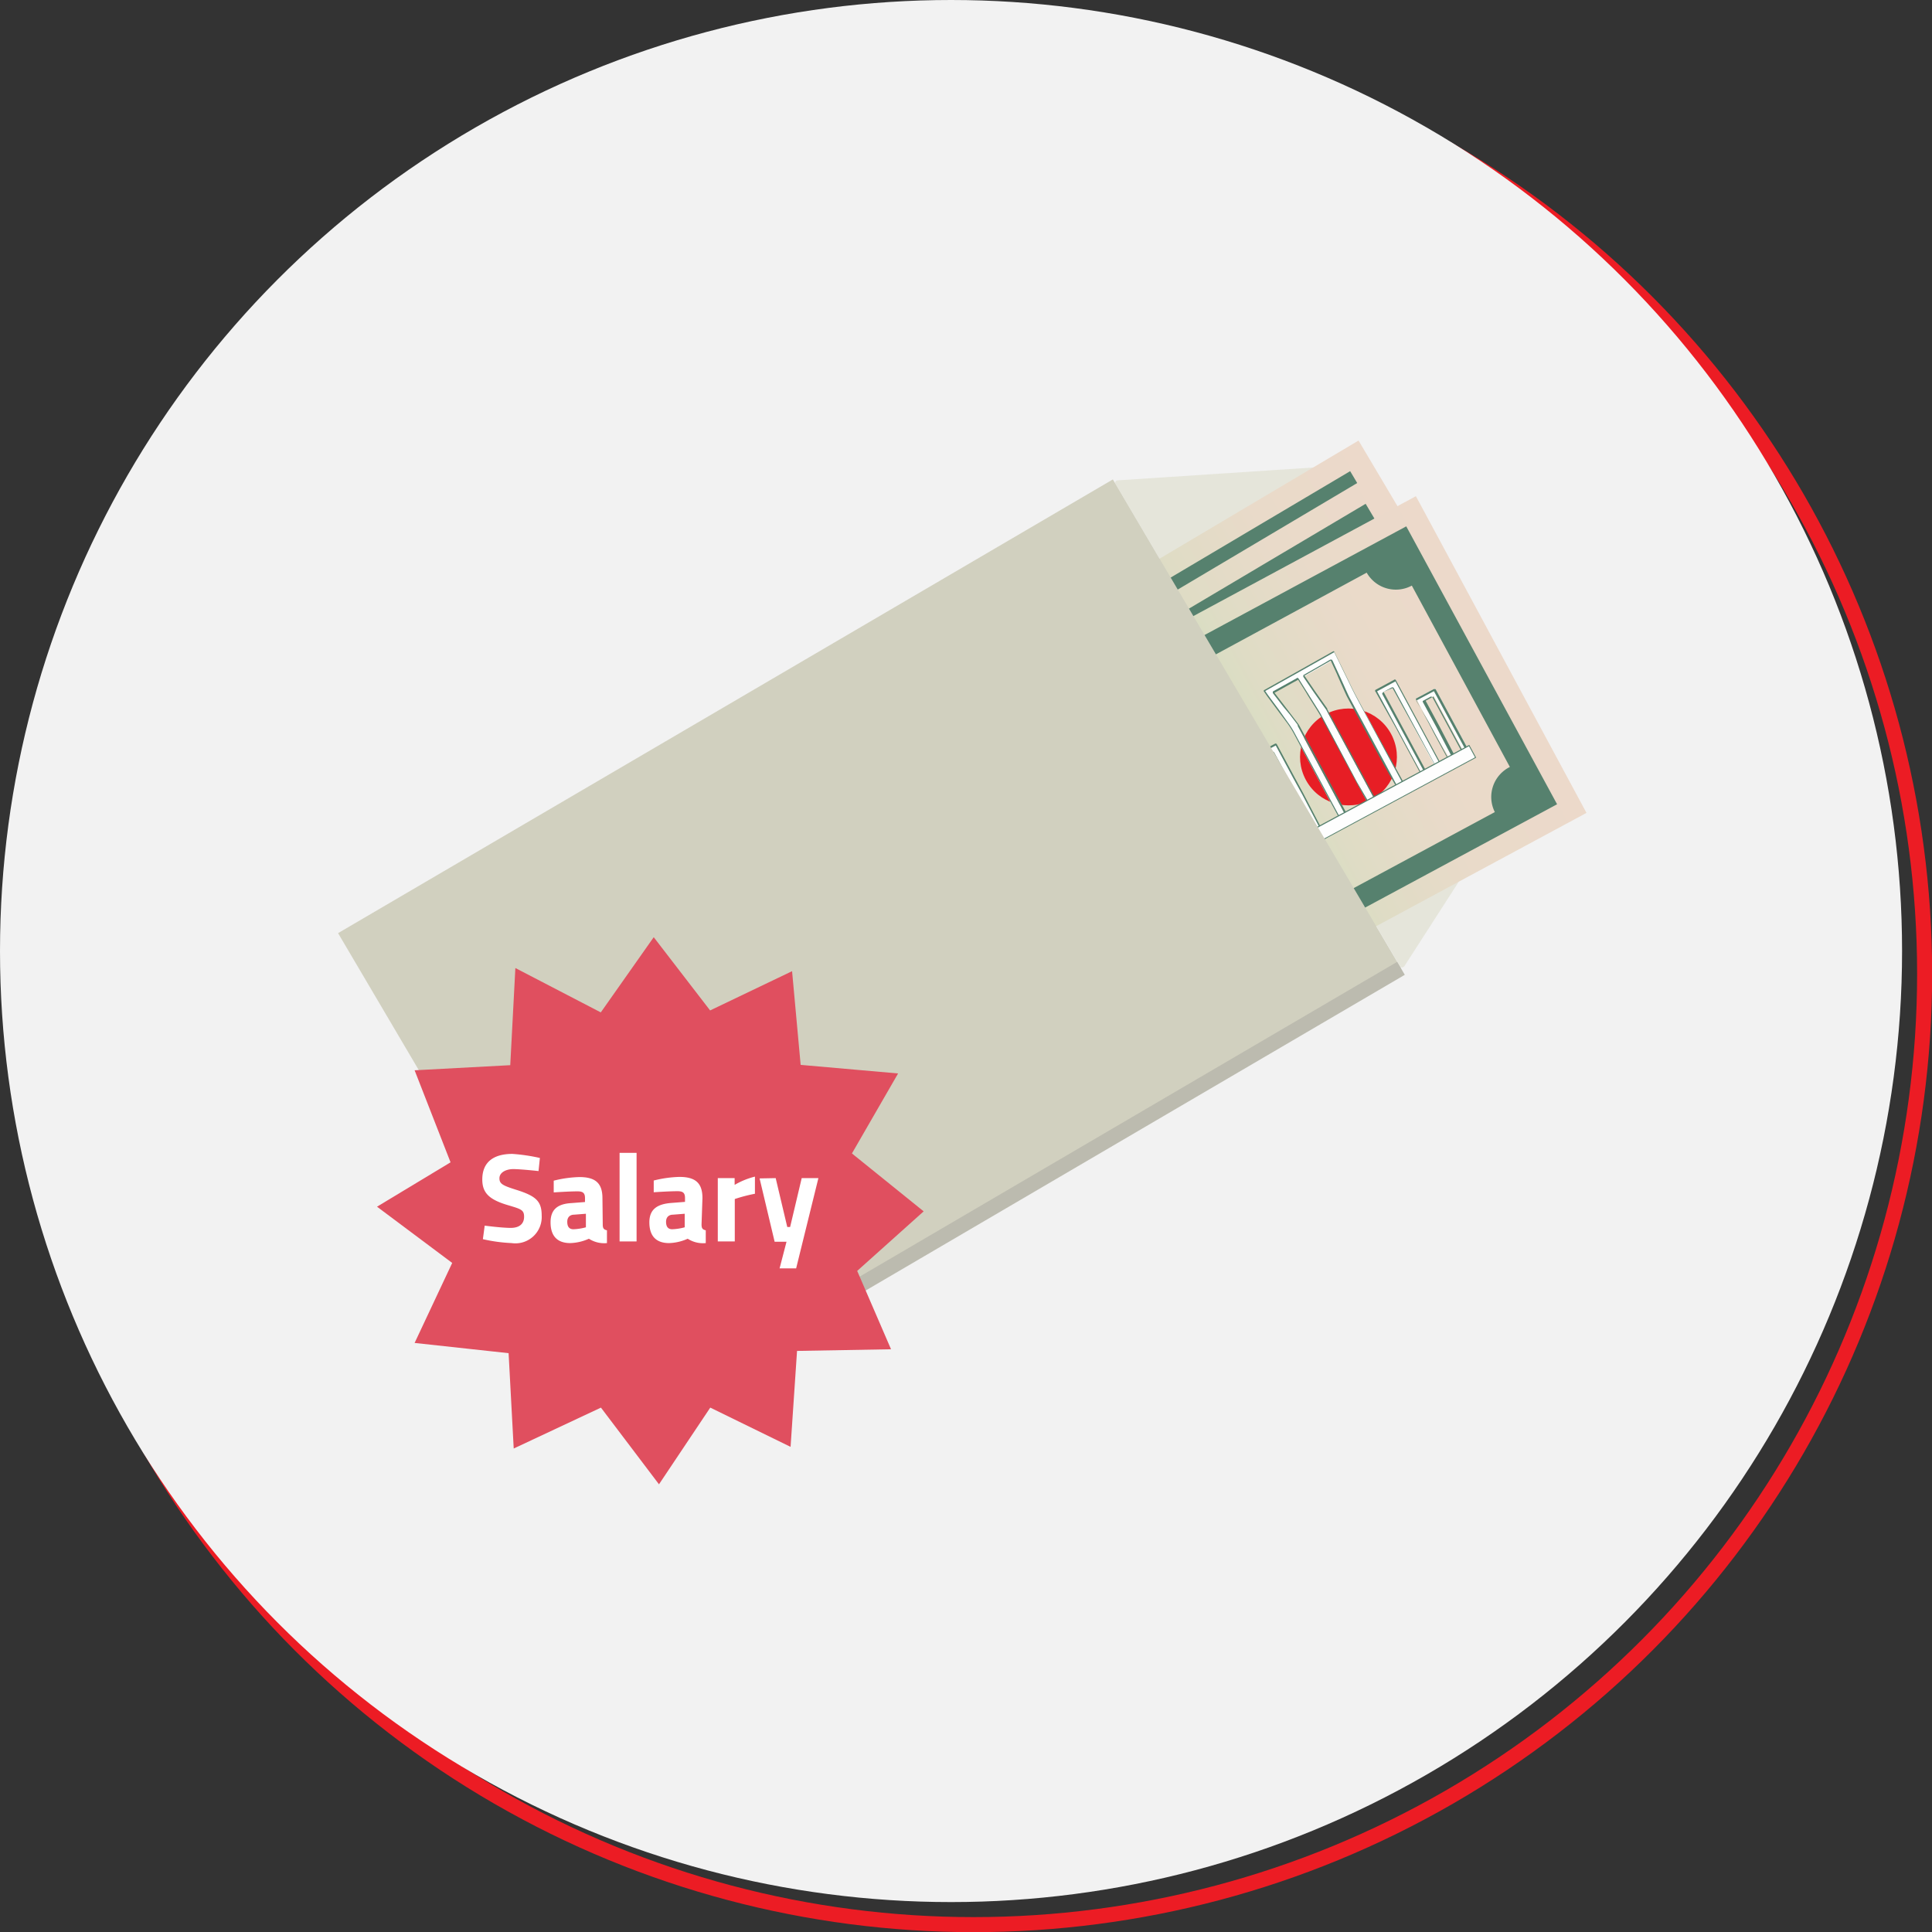 <svg xmlns="http://www.w3.org/2000/svg" xmlns:xlink="http://www.w3.org/1999/xlink" viewBox="0 0 128.47 128.47"><rect x="0" y="0" width="128.47" height="128.47" fill="#333333" stroke="none"/><defs><style>.cls-1,.cls-12{fill:none;stroke-miterlimit:10;}.cls-1{stroke:#ec1c24;}.cls-2{fill:#f2f2f2;}.cls-3{fill:#e5e5da;}.cls-4{fill:url(#linear-gradient);}.cls-5{fill:#56816e;}.cls-6{fill:#f7fef7;}.cls-7{fill:#e71e25;}.cls-8{fill:#fefefe;}.cls-9{fill:url(#linear-gradient-2);}.cls-10{fill:url(#linear-gradient-3);}.cls-11{fill:#d1d0bf;}.cls-12{stroke:#bcbbaf;}.cls-13{fill:#e04f5f;}.cls-14{fill:#fff;}</style><linearGradient id="linear-gradient" x1="-1519.82" y1="1160.68" x2="-1478.21" y2="1160.68" gradientTransform="translate(1577.57 -1110.48)" gradientUnits="userSpaceOnUse"><stop offset="0" stop-color="#cec2ac"/><stop offset="0.12" stop-color="#c3d5b3"/><stop offset="0.25" stop-color="#bce1b7"/><stop offset="0.38" stop-color="#bae5b8"/><stop offset="0.5" stop-color="#cfe0bf"/><stop offset="0.64" stop-color="#dfdcc5"/><stop offset="0.8" stop-color="#e9dac9"/><stop offset="1" stop-color="#ecd9ca"/></linearGradient><linearGradient id="linear-gradient-2" x1="-1520.05" y1="1163.07" x2="-1478.44" y2="1163.07" gradientTransform="translate(1578.81 -1110.7)" xlink:href="#linear-gradient"/><linearGradient id="linear-gradient-3" x1="-1374.69" y1="1106.86" x2="-1333.08" y2="1106.86" gradientTransform="translate(1435.4 -1053.47)" xlink:href="#linear-gradient"/></defs><title>Asset 35</title><g id="Layer_2" data-name="Layer 2"><g id="Layer_1-2" data-name="Layer 1"><circle class="cls-1" cx="64.74" cy="64.74" r="63.24"/><circle class="cls-2" cx="63.24" cy="63.24" r="63.24"/><path class="cls-3" d="M101,52.42,93.39,64.24c-.07.11-.24.13-.3,0L74.18,32.18c-.06-.1,0-.24.17-.24l14-.92Zm0,0"/><rect class="cls-4" x="57.74" y="38.25" width="41.61" height="23.92" transform="translate(-14.62 47.11) rotate(-30.69)"/><path class="cls-5" d="M56.6,51,67.31,69.08,100.5,49.39,89.78,31.33Zm40.73-4a2.23,2.23,0,0,0-.83,3L69.82,65.89a2.23,2.23,0,0,0-3.07-.73l-7-11.75a2.23,2.23,0,0,0,.83-3L87.28,34.52a2.23,2.23,0,0,0,3.07.73Z"/><ellipse class="cls-6" cx="70.1" cy="55.22" rx="6.08" ry="7.41" transform="translate(-18.36 43.51) rotate(-30.69)"/><path class="cls-5" d="M72.57,59.56a3,3,0,0,1-1.25.38,2.31,2.31,0,0,1-1.25-.18,3.73,3.73,0,0,1-1-1.35l-.69-1.16a.49.49,0,0,0-.67-.17l-.67.4a.49.49,0,0,1-.67-.17l-.18-.3a.49.49,0,0,1,.17-.67L67,56a.49.49,0,0,0,.17-.67L67,55a12.4,12.4,0,0,0-.7-1,.5.5,0,0,0-.17-.15,1.33,1.33,0,0,0-.66-.14.48.48,0,0,1-.48-.5V52.9a.49.49,0,0,1,.46-.48,2.52,2.52,0,0,1,1.22.17,2.75,2.75,0,0,1,1.16,1.2l.49.82a.49.49,0,0,0,.67.17l.31-.19a.49.49,0,0,1,.67.17l.18.3a.49.49,0,0,1-.17.67l-.31.19a.49.49,0,0,0-.17.67l1,1.76a.48.48,0,0,0,.37.24,1.58,1.58,0,0,0,.9-.14,2.07,2.07,0,0,0,1-1.39,2.25,2.25,0,0,0-.25-1.7,1.26,1.26,0,0,0-1-.64.49.49,0,0,1-.39-.66l.14-.37a.5.5,0,0,1,.59-.29,2.81,2.81,0,0,1,1.77,1.31,3.57,3.57,0,0,1,.38,2.68A3.18,3.18,0,0,1,72.57,59.56Z"/><circle class="cls-7" cx="86.58" cy="46.82" r="3.22" transform="translate(-11.77 50.74) rotate(-30.69)"/><path class="cls-8" d="M87.73,44.12l2.54,4.27s0,.06,0,.08l-.35.21s0,0-.06,0l0,0L86.4,42.86c-.15-.25-.27-.52-.41-.78l-.39-.77-.43-.85c0-.07,0-.07-.1,0l-1.71,1.07s0,0,0,.07L84.43,43l.54.69,0,0,3.43,5.78s0,.06,0,.09L88,49.8s0,0-.06,0l0,0-3.26-5.5c-.15-.26-.33-.5-.5-.75l-.5-.73-.66-1s0,0-.09,0l-1.53.94s0,0,0,.07l.91,1.1.76.91.05.07,3.4,5.73s0,.06,0,.09l-.34.2s0,0-.06,0l-.61-1-2.67-4.5a6.08,6.08,0,0,0-.44-.62l-.61-.79-.67-.86-.29-.38s0,0,0-.06l2.09-1.29L85.14,40l.16-.1s0,0,.06,0l.48.89c.2.36.39.72.58,1.08C86.84,42.65,87.31,43.41,87.73,44.12Z"/><path class="cls-5" d="M86.53,50.72h0l-.33.2a.08.08,0,0,1-.06,0,.08.08,0,0,1,0,0l-.49-.83-.79-1.33-2-3.38a6.11,6.11,0,0,0-.44-.62L81.76,44,81,43l-.19-.25a.07.07,0,0,1,0-.11l2.09-1.29,2.23-1.38.15-.09a.08.08,0,0,1,.06,0,.08.08,0,0,1,0,0l.3.56L86,41l.43.8c.31.59.65,1.16,1,1.71l.33.56,2.54,4.27a.1.1,0,0,1,0,.08.1.1,0,0,1-.05.05l-.35.21a.07.07,0,0,1-.06,0,.07.07,0,0,1,0,0v0h0l-.86-1.44-2.57-4.33c-.1-.17-.19-.35-.27-.52L86,42.1l-.26-.52-.13-.25-.26-.51-.17-.34,0,0,0,0-.45.28-1.26.79h0l.72.93L85,43.64l0,.05.43.72,3,5.05a.1.1,0,0,1,0,.08.11.11,0,0,1-.06.06l-.37.22a.07.07,0,0,1-.06,0,.07.07,0,0,1,0,0v0h0l-.78-1.31-2.48-4.19c-.11-.19-.24-.38-.37-.56l-.13-.19L83.84,43l-.17-.25-.11-.16-.55-.8,0,0h0l-1.53.94h0l.73.88.37.44.57.69.05.08.76,1.27,2.65,4.46a.1.1,0,0,1,0,.08A.09.09,0,0,1,86.53,50.72Zm-.2,0,.16-.09,0,0h0v0l-2.65-4.46L83.1,44.9l0-.07-.57-.69-.37-.44-.73-.88a.07.07,0,0,1,0-.12l1.53-.94a.08.08,0,0,1,.13,0l.55.8.11.16.17.25.33.48.13.19c.12.18.25.37.37.56l2.48,4.19L88,49.74l0,0h0l.37-.22,0,0v0l-3-5.05L85,43.73l0,0L84,42.53l-.72-.93a.08.08,0,0,1,0-.06.09.09,0,0,1,0-.05l1.26-.79.45-.28s.06,0,.08,0,0,0,.06.07l.17.34.26.51.13.25.26.52.13.27c.08.17.17.35.27.51L89,47.18l.86,1.45,0,0h0l.35-.21h0v0l-2.54-4.27h0l-.33-.56c-.33-.55-.67-1.12-1-1.71l-.43-.8-.33-.61-.3-.56h0l-.16.1-2.23,1.38-2.09,1.29h0l.19.25.78,1,.59.77a6.15,6.15,0,0,1,.44.63l2,3.38L85.65,50l.49.83h0Z"/><path class="cls-8" d="M83.33,48.9l1.58,2.66s0,.06,0,.08l-.23.13s0,0-.05,0l0,0-3-5s0,0-.09,0L81,47s0,0,0,.08l2.87,4.83.15.24s0,0,0,.05l-.28.16s0,0-.06,0v0L80.46,47s0-.06,0-.09l1.19-.7s.06,0,.08,0Z"/><path class="cls-5" d="M84.91,51.67h0l-.22.13a.07.07,0,0,1-.06,0,.07.07,0,0,1,0,0v0h0L84,50.83l-2.44-4.12,0,0h0L81,47h0v0l2.46,4.14.45.75.11.18a.07.07,0,0,1,0,.06.07.07,0,0,1,0,0l-.28.16a.08.08,0,0,1-.06,0,.08.08,0,0,1,0,0h0l-.4-.67L80.43,47a.11.11,0,0,1,0-.08.1.1,0,0,1,.05-.06h0l1.19-.7h0a.09.09,0,0,1,.07,0,.1.1,0,0,1,.05.05L83,48.35l.63,1.06,1.26,2.13a.1.1,0,0,1,0,.07A.09.09,0,0,1,84.91,51.67Zm-.15,0,.1-.06h0v0l-1.26-2.13L83,48.39l-1.26-2.13v0h0l-1.19.7,0,0v0l2.76,4.65.39.66v0h0l.28-.16h0L83.83,52l-.45-.75-2.46-4.14a.09.09,0,0,1,0-.07A.09.09,0,0,1,81,47l.53-.32a.1.1,0,0,1,.08,0,.1.1,0,0,1,.06.05l2.44,4.12.55.92,0,0h0Z"/><path class="cls-8" d="M89.81,45.05l-1.58-2.66s0-.06,0-.08l1.19-.71s.05,0,.08,0L92.68,47s0,.05,0,.07l-.27.16s0,0-.05,0l0,0-3-5s0,0-.09,0l-.53.32s0,0,0,.08l1.1,1.84,1.9,3.2s0,.07,0,.09l-.22.13s0,0,0,0l0-.06Z"/><path class="cls-5" d="M91.7,47.64h0l-.2.12h0a.07.07,0,0,1-.06,0,.07.07,0,0,1,0,0l0,0v0l-1.78-3L88.2,42.41a.08.08,0,0,1,0-.13h0l1.19-.71a.08.08,0,0,1,.12,0l3.16,5.33a.09.09,0,0,1,0,.07.08.08,0,0,1,0,0l-.27.16a.08.08,0,0,1-.06,0,.07.07,0,0,1,0,0v0h0L92,46.6l-2.65-4.47,0,0h0l-.53.32h0v0l.9,1.51.52.87,1.59,2.67a.1.1,0,0,1,0,.08A.09.09,0,0,1,91.7,47.64Zm-.15,0,.1-.06,0,0h0v0l-1.59-2.67L89.56,44l-.9-1.51a.09.09,0,0,1,0-.07.1.1,0,0,1,0-.05l.53-.32a.1.1,0,0,1,.08,0,.1.1,0,0,1,.06.05L92,46.56l.34.57,0,0h0l.27-.16h0v0l-3.16-5.33v0h0l-1.19.71h0v0l1.35,2.28,1.79,3,0,0h0Z"/><path class="cls-8" d="M82,50.69l1.13,1.9s0,.05,0,.08l-.23.14s0,0-.06,0l0,0-2.08-3.51s0,0-.09,0l-.5.3s0,0,0,.08l2.09,3.52s0,.06,0,.09l-.24.14s0,0-.07,0l-.49-.83-1.77-3s0-.06,0-.08l1.15-.68s.05,0,.08,0Z"/><path class="cls-5" d="M82.18,53.22h0l-.24.14a.09.09,0,0,1-.06,0,.09.09,0,0,1-.05,0l-.39-.66-.35-.59-1.51-2.55a.1.1,0,0,1,0-.07.1.1,0,0,1,0-.05l1.15-.68h0a.07.07,0,0,1,.12,0l.9,1.52.45.76.9,1.52a.07.07,0,0,1,0,.12l-.23.13a.08.08,0,0,1-.06,0,.07.07,0,0,1,0,0h0l-.26-.44-1.82-3.07,0,0h0l-.5.3h0v0l1.12,1.88,1,1.64a.1.1,0,0,1,0,.08A.09.09,0,0,1,82.18,53.22Zm-.16,0,.12-.07h0v0l-1-1.64-1.12-1.88a.09.09,0,0,1,0-.07.09.09,0,0,1,0-.05l.5-.29a.08.08,0,0,1,.13,0l1.82,3.07.26.45v0h0l.23-.14h0v0l-.9-1.52-.45-.76-.9-1.52v0h0l-1.15.68h0v0l1.51,2.55.35.59.39.66h0Z"/><path class="cls-8" d="M92,44.71l-1.13-1.9s0-.05,0-.08L92.06,42s.05,0,.08,0l2.26,3.8s0,.05,0,.08l-.26.15s0,0,0,0l0,0L92,42.55s0-.05-.09,0l-.5.3s0,0,0,.08l2.09,3.52s0,.07,0,.09l-.21.12s-.05,0-.07,0Z"/><path class="cls-5" d="M93.46,46.53h0l-.2.12a.09.09,0,0,1-.07,0,.09.09,0,0,1-.05-.05l-1-1.63-.39-.65-.9-1.52a.09.09,0,0,1,0-.07.09.09,0,0,1,0-.05h0L92,42h0a.09.09,0,0,1,.07,0,.09.09,0,0,1,.05,0l2.26,3.8a.09.09,0,0,1,0,.07.09.09,0,0,1,0,.05l-.25.14h0a.07.07,0,0,1-.06,0,.07.07,0,0,1,0,0v0h0l-.3-.5-1.78-3,0,0h0l-.5.3h0v0l1,1.64,1.12,1.88a.1.1,0,0,1,0,.08A.09.09,0,0,1,93.46,46.53Zm-.15,0,.1-.06,0,0v0l-1.12-1.88-1-1.64a.09.09,0,0,1,0-.07.09.09,0,0,1,0-.05l.5-.3a.11.11,0,0,1,.07,0,.1.1,0,0,1,.06.05l1.78,3,.3.51v0h0l.25-.15h0v0l-2.26-3.8v0h0l-1.15.68h0v0l.9,1.52.39.65,1,1.63v0h0Z"/><rect class="cls-8" x="80.72" y="49.52" width="15.13" height="0.9" transform="translate(-13.14 52.05) rotate(-30.69)"/><path class="cls-5" d="M95.07,46.51,82,54.27l-.49-.83,13.06-7.75ZM82,54.18l13-7.69-.43-.72-13,7.69Z"/><rect class="cls-9" x="58.77" y="40.41" width="41.61" height="23.92" transform="translate(-15.58 47.94) rotate(-30.69)"/><path class="cls-5" d="M57.62,53.19,68.34,71.24l33.18-19.69L90.81,33.5Zm40.73-4a2.23,2.23,0,0,0-.83,3L70.84,68.05a2.23,2.23,0,0,0-3.07-.73l-7-11.75a2.23,2.23,0,0,0,.83-3L88.3,36.69a2.23,2.23,0,0,0,3.07.73Z"/><ellipse class="cls-6" cx="71.13" cy="57.38" rx="6.08" ry="7.41" transform="translate(-19.32 44.33) rotate(-30.69)"/><path class="cls-5" d="M73.59,61.73a3,3,0,0,1-1.25.38,2.31,2.31,0,0,1-1.25-.18,3.73,3.73,0,0,1-1-1.35l-.69-1.16a.49.49,0,0,0-.67-.17l-.67.4a.49.49,0,0,1-.67-.17l-.18-.3a.49.49,0,0,1,.17-.67l.67-.4a.49.49,0,0,0,.17-.67L68,57.14a12.4,12.4,0,0,0-.7-1,.5.5,0,0,0-.17-.15,1.33,1.33,0,0,0-.66-.14.48.48,0,0,1-.48-.5v-.25a.49.49,0,0,1,.46-.48,2.52,2.52,0,0,1,1.22.17A2.75,2.75,0,0,1,68.84,56l.49.82a.49.49,0,0,0,.67.17l.31-.19a.49.49,0,0,1,.67.17l.18.3a.49.49,0,0,1-.17.67l-.31.19a.49.49,0,0,0-.17.67l1,1.76a.48.48,0,0,0,.37.24,1.58,1.58,0,0,0,.9-.14,2.07,2.07,0,0,0,1-1.39,2.25,2.25,0,0,0-.25-1.7,1.26,1.26,0,0,0-1-.64.49.49,0,0,1-.39-.66l.14-.37a.5.5,0,0,1,.59-.29,2.81,2.81,0,0,1,1.77,1.31,3.57,3.57,0,0,1,.38,2.68A3.18,3.18,0,0,1,73.59,61.73Z"/><circle class="cls-7" cx="87.6" cy="48.98" r="3.22" transform="translate(-12.73 51.56) rotate(-30.69)"/><path class="cls-8" d="M88.76,46.28l2.54,4.27s0,.06,0,.08l-.35.21s0,0-.06,0l0,0L87.42,45c-.15-.25-.27-.52-.41-.78l-.39-.77-.43-.85c0-.07,0-.07-.1,0l-1.71,1.07s0,0,0,.07l1.08,1.39.54.69,0,0,3.43,5.78s0,.06,0,.09l-.37.22s0,0-.06,0l0,0-3.26-5.5c-.15-.26-.33-.5-.5-.75l-.5-.73-.66-1s0,0-.09,0l-1.53.94s0,0,0,.07l.91,1.1.76.91.05.07,3.4,5.73s0,.06,0,.09l-.34.2s0,0-.06,0l-.61-1-2.67-4.5a6.08,6.08,0,0,0-.44-.62l-.61-.79-.67-.86-.29-.38s0,0,0-.06l2.09-1.29,2.23-1.38.16-.1s0,0,.06,0l.48.89c.2.36.39.72.58,1.08C87.86,44.81,88.34,45.57,88.76,46.28Z"/><path class="cls-5" d="M87.55,52.89h0l-.33.2a.08.08,0,0,1-.06,0,.08.08,0,0,1,0,0l-.49-.83-.79-1.33-2-3.38a6.11,6.11,0,0,0-.44-.62l-.59-.77-.78-1-.19-.25a.07.07,0,0,1,0-.11l2.09-1.29,2.23-1.38L86.3,42a.08.08,0,0,1,.06,0,.08.08,0,0,1,0,0l.3.56.33.61.43.8c.31.59.65,1.16,1,1.71l.33.56,2.54,4.27a.1.1,0,0,1,0,.08.1.1,0,0,1-.05.05l-.35.21a.07.07,0,0,1-.06,0,.07.07,0,0,1,0,0v0h0L90,49.38,87.39,45c-.1-.17-.19-.35-.27-.52L87,44.26l-.26-.52-.13-.25L86.34,43l-.17-.34,0,0,0,0-.45.28-1.26.79h0l.72.93L86,45.81l0,.05.43.72,3,5.05a.1.1,0,0,1,0,.08.11.11,0,0,1-.06.06l-.37.22A.07.07,0,0,1,89,52a.07.07,0,0,1,0,0v0h0l-.78-1.31-2.48-4.19c-.11-.19-.24-.38-.37-.56l-.13-.19-.33-.48L84.69,45l-.11-.16L84,44l0,0h0l-1.53.94h0l.73.88.37.44.57.69.05.08.76,1.27,2.65,4.46a.1.1,0,0,1,0,.08A.09.09,0,0,1,87.55,52.89Zm-.2,0,.16-.09,0,0h0v0l-2.65-4.46-.76-1.27,0-.07-.57-.69-.37-.44L82.4,45a.07.07,0,0,1,0-.12L84,43.93a.08.08,0,0,1,.13,0l.55.8.11.16.17.25.33.48.13.19c.12.18.25.37.37.56l2.48,4.19L89,51.9l0,0h0l.37-.22,0,0v0l-3-5.05L86,45.89l0,0-.89-1.16-.72-.93a.08.08,0,0,1,0-.06.09.09,0,0,1,0-.05l1.26-.79.45-.28s.06,0,.08,0,0,0,.06.07l.17.34.26.51.13.25.26.52.13.27c.08.17.17.35.27.51L90,49.34l.86,1.45,0,0h0l.35-.21h0v0L88.73,46.3h0l-.33-.56c-.33-.55-.67-1.12-1-1.71l-.43-.8-.33-.61-.3-.56h0l-.16.1-2.23,1.38-2.09,1.29h0l.19.25.78,1,.59.77a6.15,6.15,0,0,1,.44.63l2,3.38.79,1.33.49.83h0Z"/><path class="cls-8" d="M84.35,51.07l1.58,2.66s0,.06,0,.08l-.23.13s0,0-.05,0l0,0-3-5s0,0-.09,0l-.53.32s0,0,0,.08l2.87,4.83.15.24s0,0,0,.05l-.28.16s0,0-.06,0v0l-3.15-5.31s0-.06,0-.09l1.19-.7s.06,0,.08,0Z"/><path class="cls-5" d="M85.93,53.83h0L85.7,54a.07.07,0,0,1-.06,0,.07.07,0,0,1,0,0v0h0L85,53,82.6,48.88l0,0h0l-.53.32h0v0l2.46,4.14.45.75.11.18a.07.07,0,0,1,0,.06.07.07,0,0,1,0,0l-.28.16a.08.08,0,0,1-.06,0,.08.08,0,0,1,0,0h0l-.4-.67-2.76-4.65a.11.11,0,0,1,0-.08.1.1,0,0,1,.05-.06h0l1.19-.7h0a.09.09,0,0,1,.07,0,.1.1,0,0,1,.05.05l1.26,2.13.63,1.06L86,53.71a.1.1,0,0,1,0,.07A.09.09,0,0,1,85.93,53.83Zm-.15,0,.1-.06h0v0l-1.26-2.13L84,50.55l-1.26-2.13v0h0l-1.19.7,0,0v0l2.76,4.65.39.66v0h0l.28-.16h0l-.11-.18-.45-.75L82,49.25a.09.09,0,0,1,0-.07.09.09,0,0,1,0-.05l.53-.32a.1.1,0,0,1,.08,0,.1.1,0,0,1,.06.05L85.09,53l.55.92,0,0h0Z"/><path class="cls-8" d="M90.83,47.22l-1.58-2.66s0-.06,0-.08l1.19-.71s.05,0,.08,0l3.17,5.33s0,.05,0,.07l-.27.16s0,0-.05,0l0,0-3-5s0,0-.09,0l-.53.32s0,0,0,.08l1.1,1.84,1.9,3.2s0,.07,0,.09l-.22.13s0,0,0,0l0-.06Z"/><path class="cls-5" d="M92.72,49.81h0l-.2.12h0a.07.07,0,0,1-.06,0,.07.07,0,0,1,0,0l0,0v0l-1.78-3-1.35-2.28a.08.08,0,0,1,0-.13h0l1.19-.71a.08.08,0,0,1,.12,0l3.16,5.33a.09.09,0,0,1,0,.07.08.08,0,0,1,0,0l-.27.16a.08.08,0,0,1-.06,0,.07.07,0,0,1,0,0v0h0L93,48.76l-2.65-4.47,0,0h0l-.53.32h0v0l.9,1.51.52.87,1.59,2.67a.1.1,0,0,1,0,.08A.09.09,0,0,1,92.72,49.81Zm-.15,0,.1-.06,0,0h0v0L91.1,47l-.52-.87-.9-1.51a.09.09,0,0,1,0-.07.1.1,0,0,1,0-.05l.53-.32a.1.1,0,0,1,.08,0,.1.1,0,0,1,.06.05L93,48.73l.34.57,0,0h0l.27-.16h0v0L90.51,43.8v0h0l-1.19.71h0v0l1.35,2.28,1.79,3,0,0h0Z"/><path class="cls-8" d="M83,52.85l1.13,1.9s0,.05,0,.08l-.23.14s0,0-.06,0l0,0-2.08-3.51s0,0-.09,0l-.5.3s0,0,0,.08l2.09,3.52s0,.06,0,.09l-.24.14s0,0-.07,0l-.49-.83-1.77-3s0-.06,0-.08l1.15-.68s.05,0,.08,0Z"/><path class="cls-5" d="M83.2,55.39h0l-.24.14a.09.09,0,0,1-.06,0,.09.09,0,0,1-.05,0l-.39-.66-.35-.59L80.58,51.7a.1.1,0,0,1,0-.07.1.1,0,0,1,0-.05l1.15-.68h0a.07.07,0,0,1,.12,0l.9,1.52.45.76.9,1.52a.07.07,0,0,1,0,.12l-.23.13a.08.08,0,0,1-.06,0,.07.07,0,0,1,0,0h0l-.26-.44-1.82-3.07,0,0h0l-.5.3h0v0l1.12,1.88,1,1.64a.1.1,0,0,1,0,.08A.09.09,0,0,1,83.2,55.39Zm-.16,0,.12-.07h0v0l-1-1.64-1.12-1.88a.09.09,0,0,1,0-.07.09.09,0,0,1,0-.05l.5-.29a.08.08,0,0,1,.13,0l1.82,3.07.26.45v0h0l.23-.14h0v0l-.9-1.52-.45-.76L81.82,51v0h0l-1.15.68h0v0l1.51,2.55.35.59.39.66h0Z"/><path class="cls-8" d="M93,46.87,91.92,45s0-.05,0-.08l1.15-.68s.05,0,.08,0L95.42,48s0,.05,0,.08l-.26.15s0,0,0,0l0,0L93,44.71s0-.05-.09,0l-.5.3s0,0,0,.08l2.09,3.52s0,.07,0,.09l-.21.12s-.05,0-.07,0Z"/><path class="cls-5" d="M94.48,48.69h0l-.2.12a.09.09,0,0,1-.07,0,.09.09,0,0,1-.05-.05l-1-1.63-.39-.65L91.89,45a.09.09,0,0,1,0-.07.09.09,0,0,1,0-.05h0l1.15-.68h0a.09.09,0,0,1,.07,0,.09.09,0,0,1,.05,0L95.45,48a.09.09,0,0,1,0,.07.09.09,0,0,1,0,.05l-.25.14h0a.07.07,0,0,1-.06,0,.07.07,0,0,1,0,0v0h0l-.3-.5-1.78-3,0,0h0l-.5.3h0v0l1,1.64,1.12,1.88a.1.1,0,0,1,0,.08A.09.09,0,0,1,94.48,48.69Zm-.15,0,.1-.06,0,0v0l-1.12-1.88-1-1.64a.09.09,0,0,1,0-.07.09.09,0,0,1,0-.05l.5-.3a.11.11,0,0,1,.07,0,.1.1,0,0,1,.06.05l1.78,3,.3.51v0h0l.25-.15h0v0l-2.26-3.8v0h0L92,44.92h0v0l.9,1.52.39.65,1,1.63v0h0Z"/><rect class="cls-8" x="81.75" y="51.68" width="15.13" height="0.9" transform="translate(-14.1 52.88) rotate(-30.69)"/><path class="cls-5" d="M96.09,48.68,83,56.43l-.49-.83,13.06-7.75ZM83,56.34l13-7.69-.43-.72-13,7.69Z"/><rect class="cls-10" x="60.7" y="41.43" width="41.61" height="23.92" transform="translate(-15.57 45.04) rotate(-28.31)"/><path class="cls-5" d="M59.54,53.3l10,18.48,34-18.3L93.51,35ZM100.4,51a2.23,2.23,0,0,0-1,3L72.13,68.69a2.23,2.23,0,0,0-3-.86l-6.48-12a2.23,2.23,0,0,0,1-3L90.88,38.08a2.23,2.23,0,0,0,3,.86Z"/><ellipse class="cls-6" cx="72.86" cy="58.05" rx="6.08" ry="7.41" transform="translate(-18.81 41.49) rotate(-28.31)"/><path class="cls-5" d="M75.14,62.49a3,3,0,0,1-1.27.33,2.31,2.31,0,0,1-1.24-.23,3.73,3.73,0,0,1-1-1.39L71,60a.49.49,0,0,0-.66-.2l-.69.37A.49.49,0,0,1,69,60l-.17-.31A.49.49,0,0,1,69,59l.69-.37a.49.49,0,0,0,.2-.66l-.17-.31a12.4,12.4,0,0,0-.65-1.07.5.5,0,0,0-.16-.16,1.33,1.33,0,0,0-.65-.16.48.48,0,0,1-.46-.52l0-.25a.49.49,0,0,1,.48-.46,2.52,2.52,0,0,1,1.21.22,2.75,2.75,0,0,1,1.1,1.25l.45.84a.49.49,0,0,0,.66.2l.32-.17a.49.49,0,0,1,.66.2l.17.31a.49.49,0,0,1-.2.66l-.32.17a.49.49,0,0,0-.2.66l1,1.8a.48.48,0,0,0,.36.25,1.58,1.58,0,0,0,.9-.1,2.07,2.07,0,0,0,1-1.35,2.25,2.25,0,0,0-.18-1.71,1.26,1.26,0,0,0-.94-.68.49.49,0,0,1-.37-.67l.16-.36a.5.5,0,0,1,.61-.27,2.81,2.81,0,0,1,1.72,1.38,3.57,3.57,0,0,1,.27,2.69A3.18,3.18,0,0,1,75.14,62.49Z"/><circle class="cls-7" cx="89.67" cy="50.34" r="3.22" transform="translate(-13.15 48.54) rotate(-28.31)"/><path class="cls-8" d="M90.94,47.69l2.36,4.38s0,.06,0,.08l-.36.19s0,0-.06,0l0,0-3.19-5.91c-.14-.26-.25-.53-.37-.8l-.36-.78-.39-.87c0-.07,0-.07-.09,0l-1.76,1s0,0,0,.07l1,1.44.51.72,0,.05,3.19,5.91s0,.07,0,.09l-.38.2s0,0-.06,0l0,0-3-5.63c-.14-.26-.31-.51-.46-.77L87,46.17l-.62-1s0,0-.09,0L84.68,46s0,0,0,.07l.86,1.13.72.94,0,.08,3.16,5.87s0,.06,0,.09l-.34.18s0,0-.06,0l-.57-1.06L86,48.71a6.08,6.08,0,0,0-.41-.64L85,47.25l-.63-.88L84.08,46s0,0,0-.06l2.14-1.2,2.29-1.29.16-.09s0,0,.06,0l.44.91c.18.37.36.74.54,1.11C90.11,46.18,90.55,47,90.94,47.69Z"/><path class="cls-5" d="M89.46,54.24h0l-.34.18a.08.08,0,0,1-.06,0,.08.08,0,0,1,0,0l-.46-.85-.73-1.36L86,48.72a6.11,6.11,0,0,0-.41-.64L85,47.29l-.74-1L84.06,46a.07.07,0,0,1,0-.11l2.14-1.2,2.29-1.29.16-.09a.08.08,0,0,1,.06,0,.08.08,0,0,1,0,0l.28.57.31.63.4.82c.28.6.6,1.18.9,1.74l.31.57L93.32,52a.1.1,0,0,1,0,.08.1.1,0,0,1-.05.05l-.36.19a.07.07,0,0,1-.06,0,.07.07,0,0,1,0,0v0h0L92,50.83l-2.39-4.43c-.09-.17-.17-.35-.25-.53l-.12-.27L89,45.06l-.11-.26-.24-.52-.16-.35,0,0,0,0-.46.26-1.29.74h0l.68,1,.84,1.19,0,.05.4.74,2.79,5.17a.1.1,0,0,1,0,.08.11.11,0,0,1-.06.05l-.38.2a.07.07,0,0,1-.06,0,.07.07,0,0,1,0,0v0h0L90.18,52l-2.31-4.29c-.11-.2-.23-.39-.34-.57l-.12-.19-.31-.49-.16-.26-.1-.17-.52-.83,0,0h0l-1.57.87h0l.7.91.35.46.54.71.05.08.7,1.3,2.46,4.57a.1.1,0,0,1,0,.08A.09.09,0,0,1,89.46,54.24Zm-.2,0,.17-.09h0v0L87,49.58l-.7-1.3,0-.07-.54-.71L85.34,47l-.7-.91a.08.08,0,0,1,0-.06s0,0,0-.05l1.57-.87a.08.08,0,0,1,.13,0l.52.83.11.17.16.26.31.49.12.19c.12.19.24.38.34.58L90.23,52,91,53.31v0h0l.38-.2,0,0v0l-2.79-5.17-.4-.74,0,0-.84-1.19-.68-1a.08.08,0,0,1,0-.07.09.09,0,0,1,0-.05L88,44.13l.46-.27s.06,0,.09,0,0,0,.06.07l.16.35.24.52.12.26.24.53.12.27c.08.17.16.36.25.53l2.39,4.43.8,1.49v0h0l.36-.19h0v0l-2.36-4.38h0l-.31-.57c-.3-.56-.62-1.15-.9-1.75l-.4-.82L89,43.94l-.28-.57h0l-.16.09-2.29,1.29-2.14,1.2h0l.18.26.74,1,.56.79a6.15,6.15,0,0,1,.42.64l1.86,3.46.73,1.36.46.85h0Z"/><path class="cls-8" d="M86.33,52.28,87.8,55s0,.06,0,.08l-.23.12s0,0-.05,0l0,0L84.7,50s0-.05-.09,0l-.55.29s0,0,0,.07l2.66,4.94.14.25s0,0,0,.05l-.28.15s0,0-.06,0v0l-2.93-5.44s0-.06,0-.09l1.22-.65s.06,0,.08,0Z"/><path class="cls-5" d="M87.8,55.11h0l-.23.12a.07.07,0,0,1-.06,0,.07.07,0,0,1,0,0v0h0l-.5-.94L84.67,50l0,0h0l-.55.29h0v0l2.28,4.24.42.77.1.18a.07.07,0,0,1,0,.06.07.07,0,0,1,0,0l-.28.15a.08.08,0,0,1-.07,0,.08.08,0,0,1,0,0h0L86.08,55l-2.56-4.76a.11.11,0,0,1,0-.08.1.1,0,0,1,.05-.06h0l1.22-.65h0a.09.09,0,0,1,.07,0,.1.1,0,0,1,.05.05l1.17,2.18.59,1.09L87.83,55a.1.1,0,0,1,0,.08A.09.09,0,0,1,87.8,55.11Zm-.15,0,.11-.05h0v0L86.6,52.84,86,51.75l-1.17-2.18v0h0l-1.22.65,0,0v0L86.14,55l.37.68v0h0l.28-.15h0l-.1-.18-.42-.77L84,50.37a.09.09,0,0,1,0-.07.09.09,0,0,1,.05,0L84.6,50a.1.1,0,0,1,.08,0,.1.1,0,0,1,.06.06L87,54.21l.51.95v0h0Z"/><path class="cls-8" d="M93,48.71,91.5,46s0-.06,0-.08l1.22-.66s.05,0,.07,0l2.94,5.46s0,.05,0,.07l-.27.15s0,0-.05,0l0,0-2.77-5.15s0-.05-.09,0L92,46s0,0,0,.07L93,48l1.77,3.28s0,.07,0,.09l-.23.12s0,0,0,0l0-.06Z"/><path class="cls-5" d="M94.75,51.37h0l-.21.11h0a.07.07,0,0,1-.06,0,.07.07,0,0,1,0,0l0,0v0l-1.66-3.08L91.47,46a.08.08,0,0,1,0-.13h0l1.22-.66a.08.08,0,0,1,.12,0l2.94,5.46a.09.09,0,0,1,0,.07.08.08,0,0,1,0,0l-.27.15a.08.08,0,0,1-.06,0,.07.07,0,0,1,0,0v0h0l-.31-.57L92.6,45.76l0,0h0L92,46h0v0l.83,1.55.48.89,1.47,2.73a.1.1,0,0,1,0,.08A.09.09,0,0,1,94.75,51.37Zm-.15,0,.1-.05,0,0h0v0l-1.47-2.73-.48-.89-.83-1.54a.09.09,0,0,1,0-.07S92,46,92,46l.55-.29a.1.1,0,0,1,.08,0,.1.1,0,0,1,.06.06l2.46,4.57.31.58,0,0h0l.27-.15h0v0l-2.94-5.46v0h0l-1.22.66h0v0l1.26,2.33,1.67,3.1,0,0h0Z"/><path class="cls-8" d="M84.89,54l1,1.94s0,.06,0,.08l-.24.13s0,0-.06,0v0l-1.93-3.59s0-.05-.09,0l-.51.27s0,0,0,.08L85,56.44s0,.06,0,.09l-.25.13s0,0-.07,0l-.46-.85-1.64-3s0-.06,0-.08L83.77,52s.05,0,.07,0Z"/><path class="cls-5" d="M85,56.55h0l-.24.13a.09.09,0,0,1-.06,0,.09.09,0,0,1,0,0L84.28,56l-.33-.6-1.41-2.61a.1.1,0,0,1,0-.07s0,0,.05-.05L83.75,52h0a.07.07,0,0,1,.12,0l.84,1.56.42.78L86,55.93a.07.07,0,0,1,0,.12l-.23.13a.08.08,0,0,1-.06,0,.07.07,0,0,1,0,0h0l-.24-.45-1.69-3.14,0,0h0l-.51.27h0v0l1,1.92L85,56.43a.1.1,0,0,1,0,.08A.09.09,0,0,1,85,56.55Zm-.16,0L85,56.5h0v0l-.91-1.68-1-1.92a.09.09,0,0,1,0-.07.09.09,0,0,1,.05-.05l.51-.27a.08.08,0,0,1,.13,0l1.69,3.14.25.46v0h0l.24-.13h0v0l-.84-1.55-.42-.78-.84-1.56v0h0l-1.17.63h0v0L84,55.34l.33.6.36.68h0Z"/><path class="cls-8" d="M95.2,48.45l-1-1.95s0-.05,0-.07l1.18-.63s.05,0,.07,0l2.1,3.89s0,.06,0,.08l-.26.14s0,0,0,0l0,0-1.93-3.59s0-.05-.09,0l-.51.28s0,0,0,.08l1.94,3.6s0,.07,0,.09l-.21.11s-.05,0-.07,0Z"/><path class="cls-5" d="M96.56,50.33h0l-.21.11a.09.09,0,0,1-.07,0,.09.09,0,0,1-.05-.05l-.9-1.67L95,48.08l-.84-1.56a.09.09,0,0,1,0-.07.09.09,0,0,1,0,0h0l1.18-.63h0a.09.09,0,0,1,.07,0,.09.09,0,0,1,.05,0l2.1,3.89a.09.09,0,0,1,0,.07.09.09,0,0,1,0,0l-.25.13h0a.07.07,0,0,1-.06,0,.07.07,0,0,1,0,0v0h0l-.28-.51-1.66-3.08,0,0h0l-.51.28h0v0l.91,1.68,1,1.92a.1.1,0,0,1,0,.08A.09.09,0,0,1,96.56,50.33Zm-.15,0,.11-.05h0v0l-1-1.92-.91-1.68a.09.09,0,0,1,0-.07.09.09,0,0,1,0,0l.51-.28a.11.11,0,0,1,.08,0,.1.1,0,0,1,.06.06l1.66,3.08.28.52v0h0l.25-.14h0v0l-2.1-3.89v0h0l-1.18.63h0v0L95,48l.36.67.9,1.67v0h0Z"/><rect class="cls-8" x="83.68" y="53.11" width="15.13" height="0.9" transform="translate(-14.49 49.68) rotate(-28.31)"/><path class="cls-5" d="M98.16,50.38l-13.38,7.2-.46-.85,13.38-7.2ZM84.82,57.5l13.26-7.14-.4-.74L84.42,56.76Z"/><polygon class="cls-11" points="22.48 62.05 74 31.88 93.16 64.39 41.64 94.56 22.48 62.05"/><line class="cls-12" x1="41.64" y1="94.56" x2="93.16" y2="64.39"/><path class="cls-13" d="M61.42,80.55l-4.77-3.85,3.07-5.32-6.48-.57-.57-6.23-5.45,2.61-3.75-4.87-3.52,5-5.68-2.95-.34,6.46-6.36.34,2.39,6.12-4.89,2.95,5,3.74-2.5,5.32,6.25.68.34,6.34,5.8-2.72,3.86,5.1,3.41-5.1,5.34,2.61L53,89.83l6.25-.11L57,84.51Z"/><path class="cls-14" d="M35.81,77.87s-1.19-.13-1.68-.13-.92.23-.92.61.23.49,1.19.79c1.24.4,1.62.74,1.62,1.69a1.75,1.75,0,0,1-2,1.83,10.67,10.67,0,0,1-1.91-.26l.12-.9s1.13.15,1.73.15.89-.29.89-.74-.2-.51-1-.75c-1.29-.37-1.78-.81-1.78-1.73,0-1.19.79-1.7,2-1.7A12,12,0,0,1,35.9,77Z"/><path class="cls-14" d="M40.08,81.41c0,.25.05.35.28.4l0,.85a1.87,1.87,0,0,1-1.2-.29,3.24,3.24,0,0,1-1.24.29c-.88,0-1.31-.49-1.31-1.38S37.12,80.05,38,80l.9-.07v-.26c0-.36-.16-.45-.5-.45-.56,0-1.58.07-1.58.07l0-.78a7.67,7.67,0,0,1,1.71-.24c1.09,0,1.53.43,1.53,1.41Zm-1.89-.64c-.29,0-.47.17-.47.47s.11.5.41.5a3.6,3.6,0,0,0,.83-.13v-.9Z"/><path class="cls-14" d="M41.2,76.66h1.13v5.89H41.2Z"/><path class="cls-14" d="M46.65,81.41c0,.25.05.35.28.4l0,.85a1.87,1.87,0,0,1-1.2-.29,3.24,3.24,0,0,1-1.24.29c-.88,0-1.31-.49-1.31-1.38s.55-1.22,1.47-1.29l.9-.07v-.26c0-.36-.16-.45-.5-.45-.56,0-1.58.07-1.58.07l0-.78a7.67,7.67,0,0,1,1.71-.24c1.09,0,1.53.43,1.53,1.41Zm-1.89-.64c-.29,0-.47.17-.47.47s.11.5.41.5a3.6,3.6,0,0,0,.83-.13v-.9Z"/><path class="cls-14" d="M47.73,78.34h1.12v.45a5.1,5.1,0,0,1,1.35-.55v1.14a10.49,10.49,0,0,0-1.34.35v2.82H47.73Z"/><path class="cls-14" d="M51.58,78.34l.77,3.25h.19l.77-3.25h1.11l-1.48,6h-1.1l.46-1.77h-.79l-1-4.21Z"/></g></g></svg>